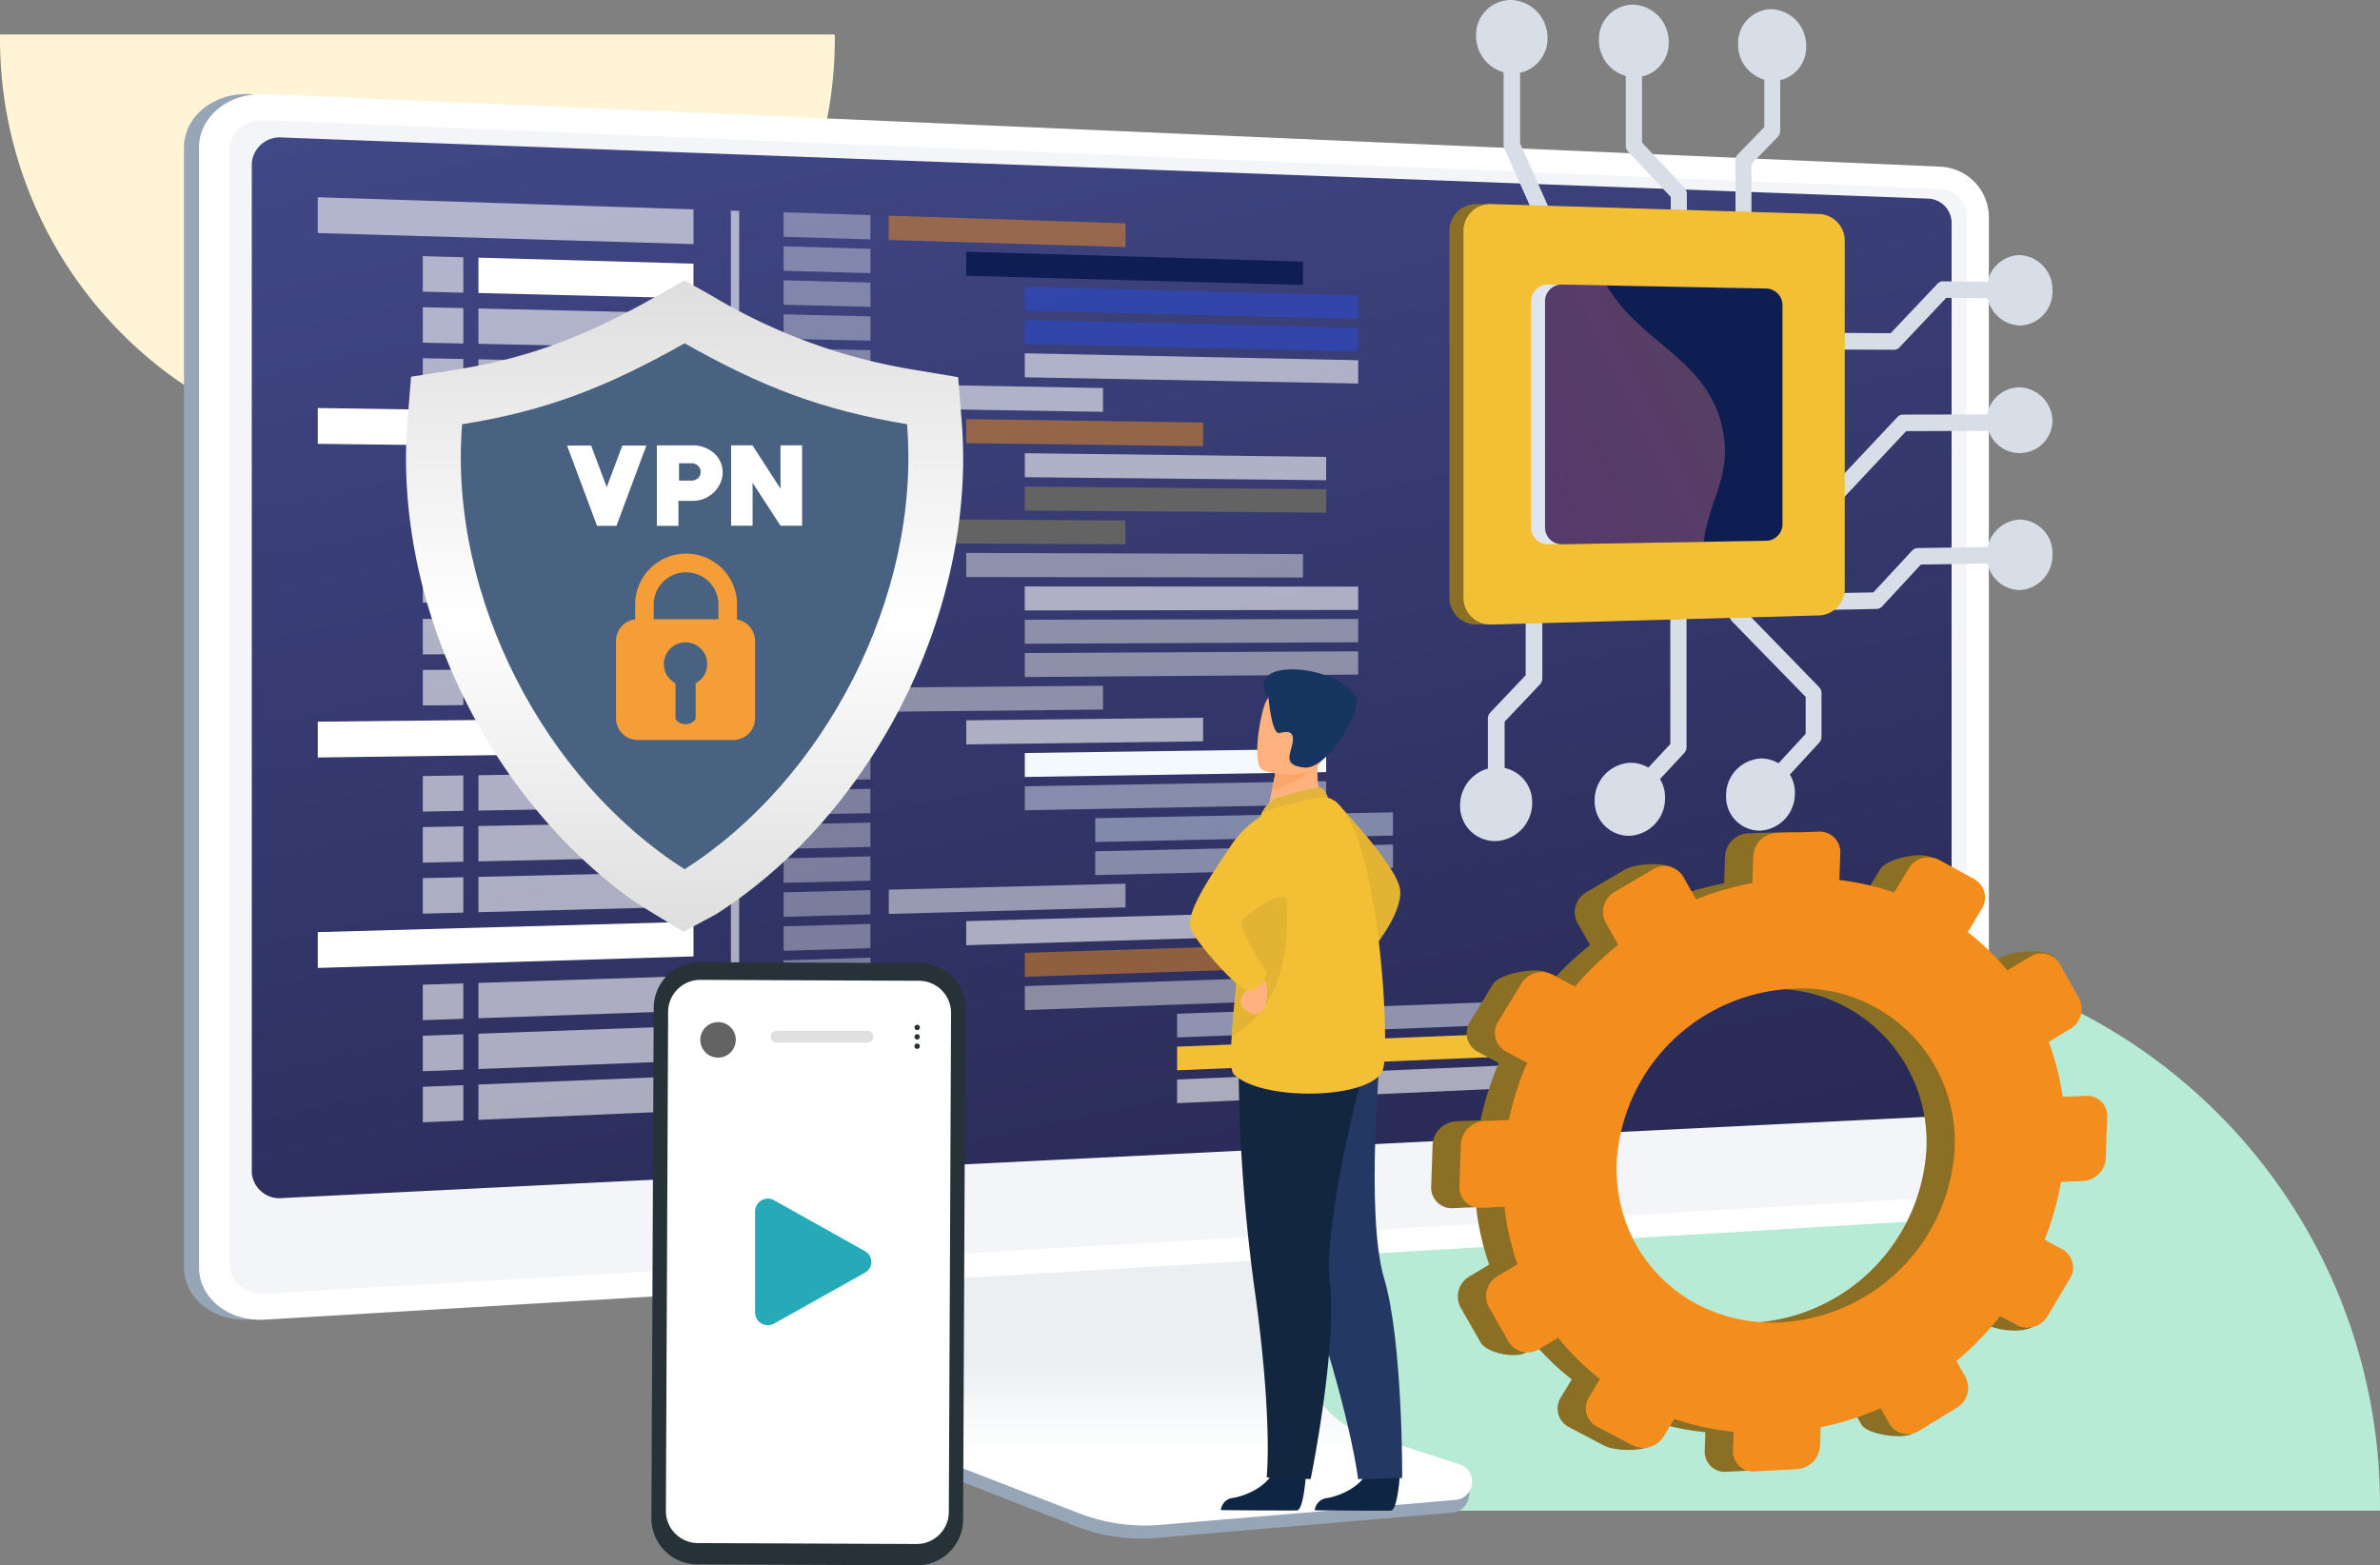 <svg xmlns="http://www.w3.org/2000/svg" xmlns:xlink="http://www.w3.org/1999/xlink" width="259.559" height="170.717" viewBox="0 0 259.559 170.717">
  <rect x="0" y="0" width="259.559" height="170.717" fill="#808080" stroke="none"/>
  <defs>
    <clipPath id="clip-path">
      <rect id="Rectángulo_305296" data-name="Rectángulo 305296" width="120.709" height="60.996" fill="#b8ebd6"/>
    </clipPath>
    <clipPath id="clip-path-2">
      <rect id="Rectángulo_305297" data-name="Rectángulo 305297" width="91.043" height="46.006" fill="#fff4d6"/>
    </clipPath>
    <linearGradient id="linear-gradient" x1="0.5" y1="0.245" x2="0.5" y2="0.788" gradientUnits="objectBoundingBox">
      <stop offset="0.494" stop-color="#ebeff2"/>
      <stop offset="1" stop-color="#fff"/>
    </linearGradient>
    <linearGradient id="linear-gradient-2" x1="0.25" y1="-0.207" x2="0.716" y2="1.162" gradientUnits="objectBoundingBox">
      <stop offset="0" stop-color="#444b8c"/>
      <stop offset="0.996" stop-color="#26264f"/>
    </linearGradient>
    <linearGradient id="linear-gradient-3" x1="1.118" y1="0.063" x2="-0.729" y2="1.294" gradientUnits="objectBoundingBox">
      <stop offset="0" stop-color="#ff9085"/>
      <stop offset="1" stop-color="#fb6fbb"/>
    </linearGradient>
    <linearGradient id="linear-gradient-4" x1="0.5" x2="0.5" y2="1" gradientUnits="objectBoundingBox">
      <stop offset="0" stop-color="#dedede"/>
      <stop offset="0.517" stop-color="#fff"/>
      <stop offset="1" stop-color="#dedede"/>
    </linearGradient>
  </defs>
  <g id="Grupo_947556" data-name="Grupo 947556" transform="translate(-193.957 -4992.282)">
    <g id="Grupo_946982" data-name="Grupo 946982" transform="translate(-44.5 3240.601)">
      <g id="Grupo_922881" data-name="Grupo 922881" transform="translate(498.017 1916.442) rotate(180)" clip-path="url(#clip-path)">
        <path id="Trazado_607560" data-name="Trazado 607560" d="M60.354,61A60.354,60.354,0,0,1,0,.642C0,.428.006.214.008,0H120.7c0,.214.008.428.008.642A60.354,60.354,0,0,1,60.354,61" transform="translate(0 0)" fill="#b8ebd6"/>
      </g>
      <g id="Grupo_922885" data-name="Grupo 922885" transform="translate(238.457 1755.436)" clip-path="url(#clip-path-2)">
        <path id="Trazado_607561" data-name="Trazado 607561" d="M45.521,46.006A45.521,45.521,0,0,1,0,.484C0,.322,0,.162.006,0h91.03c0,.162.006.322.006.484A45.521,45.521,0,0,1,45.521,46.006" transform="translate(0 0)" fill="#fff4d6"/>
      </g>
    </g>
    <g id="Grupo_947277" data-name="Grupo 947277" transform="translate(-367.779 3673.561)">
      <g id="Grupo_947271" data-name="Grupo 947271" transform="translate(581.8 1328.974)">
        <g id="Grupo_947267" data-name="Grupo 947267" transform="translate(77.068 118.722)">
          <path id="Trazado_628224" data-name="Trazado 628224" d="M1456.108,2734.111a8.644,8.644,0,0,1-5.732-6.508l-4.26-21.085-36.442,1.294-4.485,21.966c-.628,3.076,1.886,6.162,4.782,7.3l15.247,5.966a19.815,19.815,0,0,0,8.914,1.292l32.222-2.756a2,2,0,0,0,1.807-1.771c.109-.95.77-2.017-.129-2.314Z" transform="translate(-1405.092 -2705.583)" fill="#97a6b7"/>
          <path id="Trazado_628225" data-name="Trazado 628225" d="M1468.366,2723.77a8.569,8.569,0,0,1-5.726-6.426l-4.256-20.82-35.554,1.279-4.48,21.689a6.346,6.346,0,0,0,3.925,7.2l15.231,5.89a20.016,20.016,0,0,0,8.9,1.276l32.189-2.722a1.986,1.986,0,0,0,.452-3.866Z" transform="translate(-1416.99 -2696.524)" fill="url(#linear-gradient)"/>
        </g>
        <g id="Grupo_947270" data-name="Grupo 947270" transform="translate(0 0)">
          <g id="Grupo_947268" data-name="Grupo 947268">
            <path id="Trazado_628226" data-name="Trazado 628226" d="M588.985,1561.92c-3.952.236-7.185-2.328-7.185-5.716V1434.089c0-3.388,3.233-6,7.185-5.833l183.552,12.707c2.9.126,4.458-2.216,4.458.665v103.857a5.636,5.636,0,0,1-5.251,5.539Z" transform="translate(-581.8 -1428.248)" fill="#97a6b7"/>
            <path id="Trazado_628227" data-name="Trazado 628227" d="M606.531,1561.92c-3.952.236-7.185-2.328-7.185-5.716V1434.089c0-3.388,3.233-6,7.185-5.833l182.76,7.919a5.525,5.525,0,0,1,5.251,5.454v103.857a5.636,5.636,0,0,1-5.251,5.539Z" transform="translate(-597.704 -1428.248)" fill="#fff"/>
            <path id="Trazado_628228" data-name="Trazado 628228" d="M821.772,1466.2l-182.76-7.518c-2.113-.087-3.83,1.309-3.83,3.118v121.8c0,1.809,1.718,3.177,3.83,3.056l182.76-10.495a3.008,3.008,0,0,0,2.813-2.961V1469.117A2.949,2.949,0,0,0,821.772,1466.2Z" transform="translate(-630.185 -1455.831)" fill="#d8dee8" opacity="0.3" style="mix-blend-mode: multiply;isolation: isolate"/>
          </g>
          <g id="Grupo_947269" data-name="Grupo 947269" transform="translate(7.394 4.745)">
            <path id="Trazado_628229" data-name="Trazado 628229" d="M843.628,1585.738,664.207,1594.6a3.026,3.026,0,0,1-3.414-2.781V1481.765a3.07,3.07,0,0,1,3.414-2.823l179.421,6.66a2.661,2.661,0,0,1,2.547,2.636v94.833A2.7,2.7,0,0,1,843.628,1585.738Z" transform="translate(-660.793 -1478.939)" fill="url(#linear-gradient-2)"/>
            <path id="Trazado_628230" data-name="Trazado 628230" d="M778.655,1553.627l-40.976-1.205v-3.907l40.976,1.325Z" transform="translate(-730.482 -1542.002)" fill="#fff" opacity="0.6" style="mix-blend-mode: soft-light;isolation: isolate"/>
            <path id="Trazado_628231" data-name="Trazado 628231" d="M1289.9,1569.025l-9.466-.286v-2.669l9.466.306Z" transform="translate(-1222.43 -1557.913)" fill="#fff" opacity="0.36" style="mix-blend-mode: soft-light;isolation: isolate"/>
            <path id="Trazado_628232" data-name="Trazado 628232" d="M1289.9,1608.614l-9.466-.259v-2.669l9.466.279Z" transform="translate(-1222.43 -1593.821)" fill="#fff" opacity="0.36" style="mix-blend-mode: soft-light;isolation: isolate"/>
            <path id="Trazado_628233" data-name="Trazado 628233" d="M1529.9,1615.584l-36.723-1.005v-2.628l36.723,1.082Z" transform="translate(-1415.258 -1599.5)" fill="#0f1e52"/>
            <path id="Trazado_628234" data-name="Trazado 628234" d="M1597.765,1656.27l-36.358-.89v-2.614l36.358.966Z" transform="translate(-1477.102 -1636.494)" fill="#294ddc" opacity="0.5"/>
            <path id="Trazado_628235" data-name="Trazado 628235" d="M1597.765,1694.969l-36.358-.785v-2.614l36.358.86Z" transform="translate(-1477.102 -1671.665)" fill="#294ddc" opacity="0.5"/>
            <path id="Trazado_628236" data-name="Trazado 628236" d="M1597.765,1733.668l-36.358-.68v-2.615l36.358.756Z" transform="translate(-1477.102 -1706.837)" fill="#fff" opacity="0.6" style="mix-blend-mode: soft-light;isolation: isolate"/>
            <path id="Trazado_628237" data-name="Trazado 628237" d="M1289.9,1648.2l-9.466-.232V1645.3l9.466.252Z" transform="translate(-1222.43 -1629.729)" fill="#fff" opacity="0.36" style="mix-blend-mode: soft-light;isolation: isolate"/>
            <path id="Trazado_628238" data-name="Trazado 628238" d="M1289.9,1687.792l-9.466-.2v-2.669l9.466.224Z" transform="translate(-1222.43 -1665.637)" fill="#fff" opacity="0.36" style="mix-blend-mode: soft-light;isolation: isolate"/>
            <path id="Trazado_628239" data-name="Trazado 628239" d="M1289.9,1727.382l-9.466-.177v-2.669l9.466.2Z" transform="translate(-1222.43 -1701.546)" fill="#fff" opacity="0.36" style="mix-blend-mode: soft-light;isolation: isolate"/>
            <path id="Trazado_628240" data-name="Trazado 628240" d="M1289.9,1766.971l-9.466-.15v-2.669l9.466.169Z" transform="translate(-1222.43 -1737.454)" fill="#fff" opacity="0.36" style="mix-blend-mode: soft-light;isolation: isolate"/>
            <path id="Trazado_628241" data-name="Trazado 628241" d="M1426.92,1769.369l-23.3-.368v-2.645l23.3.417Z" transform="translate(-1334.085 -1739.451)" fill="#fff" opacity="0.6" style="mix-blend-mode: soft-light;isolation: isolate"/>
            <path id="Trazado_628242" data-name="Trazado 628242" d="M1289.9,1806.56l-9.466-.122v-2.669l9.466.142Z" transform="translate(-1222.43 -1773.362)" fill="#fff" opacity="0.36" style="mix-blend-mode: soft-light;isolation: isolate"/>
            <path id="Trazado_628243" data-name="Trazado 628243" d="M1289.9,1846.149l-9.466-.095v-2.669l9.466.115Z" transform="translate(-1222.43 -1809.27)" fill="#fff" opacity="0.36" style="mix-blend-mode: soft-light;isolation: isolate"/>
            <path id="Trazado_628244" data-name="Trazado 628244" d="M1289.9,1885.739l-9.466-.068V1883l9.466.087Z" transform="translate(-1222.43 -1845.178)" fill="#fff" opacity="0.36" style="mix-blend-mode: soft-light;isolation: isolate"/>
            <path id="Trazado_628245" data-name="Trazado 628245" d="M1519.009,1809.92l-25.832-.334v-2.628l25.832.387Z" transform="translate(-1415.258 -1776.254)" fill="#f38e1e" opacity="0.5"/>
            <path id="Trazado_628246" data-name="Trazado 628246" d="M1594.273,1849.73l-32.866-.33v-2.614l32.866.4Z" transform="translate(-1477.102 -1812.353)" fill="#fff" opacity="0.6" style="mix-blend-mode: soft-light;isolation: isolate"/>
            <path id="Trazado_628247" data-name="Trazado 628247" d="M1594.273,1888.44l-32.866-.234v-2.615l32.866.3Z" transform="translate(-1477.102 -1847.525)" fill="#636363"/>
            <path id="Trazado_628248" data-name="Trazado 628248" d="M1289.9,1925.328l-9.466-.04v-2.669l9.466.06Z" transform="translate(-1222.43 -1881.087)" fill="#fff" opacity="0.36" style="mix-blend-mode: soft-light;isolation: isolate"/>
            <path id="Trazado_628249" data-name="Trazado 628249" d="M1289.9,1964.917l-9.466-.013v-2.669l9.466.032Z" transform="translate(-1222.43 -1916.995)" fill="#fff" opacity="0.36" style="mix-blend-mode: soft-light;isolation: isolate"/>
            <path id="Trazado_628250" data-name="Trazado 628250" d="M1289.9,2004.507l-9.466.015v-2.669l9.466.005Z" transform="translate(-1222.43 -1952.903)" fill="#fff" opacity="0.36" style="mix-blend-mode: soft-light;isolation: isolate"/>
            <path id="Trazado_628251" data-name="Trazado 628251" d="M1289.9,2043.881l-9.466.042v-2.669l9.466-.022Z" transform="translate(-1222.43 -1988.596)" fill="#fff" opacity="0.36" style="mix-blend-mode: soft-light;isolation: isolate"/>
            <path id="Trazado_628252" data-name="Trazado 628252" d="M1289.9,2083.2l-9.466.069V2080.6l9.466-.05Z" transform="translate(-1222.43 -2024.239)" fill="#fff" opacity="0.36" style="mix-blend-mode: soft-light;isolation: isolate"/>
            <path id="Trazado_628253" data-name="Trazado 628253" d="M1289.9,2122.529l-9.466.1v-2.669l9.466-.077Z" transform="translate(-1222.43 -2059.882)" fill="#fff" opacity="0.36" style="mix-blend-mode: soft-light;isolation: isolate"/>
            <path id="Trazado_628254" data-name="Trazado 628254" d="M1289.9,2161.854l-9.466.124v-2.669l9.466-.1Z" transform="translate(-1222.43 -2095.525)" fill="#fff" opacity="0.36" style="mix-blend-mode: soft-light;isolation: isolate"/>
            <path id="Trazado_628255" data-name="Trazado 628255" d="M1289.9,2201.177l-9.466.151v-2.669l9.466-.132Z" transform="translate(-1222.43 -2131.168)" fill="#fff" opacity="0.36" style="mix-blend-mode: soft-light;isolation: isolate"/>
            <path id="Trazado_628256" data-name="Trazado 628256" d="M1289.9,2240.5l-9.466.179v-2.669l9.466-.159Z" transform="translate(-1222.43 -2166.811)" fill="#fff" opacity="0.36" style="mix-blend-mode: soft-light;isolation: isolate"/>
            <path id="Trazado_628257" data-name="Trazado 628257" d="M1289.9,2279.827l-9.466.206v-2.669l9.466-.186Z" transform="translate(-1222.43 -2202.455)" fill="#fff" opacity="0.36" style="mix-blend-mode: soft-light;isolation: isolate"/>
            <path id="Trazado_628258" data-name="Trazado 628258" d="M1289.9,2319.151l-9.466.233v-2.669l9.466-.214Z" transform="translate(-1222.43 -2238.098)" fill="#fff" opacity="0.36" style="mix-blend-mode: soft-light;isolation: isolate"/>
            <path id="Trazado_628259" data-name="Trazado 628259" d="M1289.9,2358.475l-9.466.261v-2.669l9.466-.241Z" transform="translate(-1222.43 -2273.741)" fill="#fff" opacity="0.36" style="mix-blend-mode: soft-light;isolation: isolate"/>
            <path id="Trazado_628260" data-name="Trazado 628260" d="M1289.9,2397.8l-9.466.288v-2.669l9.466-.269Z" transform="translate(-1222.43 -2309.384)" fill="#fff" opacity="0.36" style="mix-blend-mode: soft-light;isolation: isolate"/>
            <path id="Trazado_628261" data-name="Trazado 628261" d="M1289.9,2437.124l-9.466.316v-2.669l9.466-.3Z" transform="translate(-1222.43 -2345.028)" fill="#fff" opacity="0.36" style="mix-blend-mode: soft-light;isolation: isolate"/>
            <path id="Trazado_628262" data-name="Trazado 628262" d="M1289.9,2476.448l-9.466.343v-2.669l9.466-.323Z" transform="translate(-1222.43 -2380.671)" fill="#fff" opacity="0.36" style="mix-blend-mode: soft-light;isolation: isolate"/>
            <path id="Trazado_628263" data-name="Trazado 628263" d="M1289.9,2515.772l-9.466.371v-2.669l9.466-.351Z" transform="translate(-1222.43 -2416.314)" fill="#fff" opacity="0.36" style="mix-blend-mode: soft-light;isolation: isolate"/>
            <path id="Trazado_628264" data-name="Trazado 628264" d="M1289.9,2555.1l-9.466.4v-2.669l9.466-.378Z" transform="translate(-1222.43 -2451.957)" fill="#fff" opacity="0.36" style="mix-blend-mode: soft-light;isolation: isolate"/>
            <path id="Trazado_628265" data-name="Trazado 628265" d="M1289.9,2594.421l-9.466.425v-2.669l9.466-.405Z" transform="translate(-1222.43 -2487.601)" fill="#fff" opacity="0.36" style="mix-blend-mode: soft-light;isolation: isolate"/>
            <path id="Trazado_628266" data-name="Trazado 628266" d="M1428.749,1573.457l-25.815-.781v-2.645l25.815.835Z" transform="translate(-1333.462 -1561.504)" fill="#f38e1e" opacity="0.5"/>
            <path id="Trazado_628267" data-name="Trazado 628267" d="M1529.9,2383.4l-36.723,1.118v-2.628l36.723-1.042Z" transform="translate(-1415.258 -2296.426)" fill="#fff" opacity="0.6" style="mix-blend-mode: soft-light;isolation: isolate"/>
            <path id="Trazado_628268" data-name="Trazado 628268" d="M1597.765,2419.249l-36.358,1.212v-2.615l36.358-1.137Z" transform="translate(-1477.102 -2328.926)" fill="#f38e1e" opacity="0.5"/>
            <path id="Trazado_628269" data-name="Trazado 628269" d="M1597.765,2456.93l-36.358,1.317v-2.615l36.358-1.241Z" transform="translate(-1477.102 -2363.08)" fill="#e8e8e8" opacity="0.5"/>
            <path id="Trazado_628270" data-name="Trazado 628270" d="M1774.252,2488.378l-35.417,1.386v-2.58l35.417-1.312Z" transform="translate(-1637.921 -2391.614)" fill="#f3f9ff" opacity="0.5"/>
            <path id="Trazado_628271" data-name="Trazado 628271" d="M1774.252,2525.576l-35.417,1.488v-2.58l35.417-1.414Z" transform="translate(-1637.921 -2425.329)" fill="#f3c035"/>
            <path id="Trazado_628272" data-name="Trazado 628272" d="M1774.252,2562.773l-35.417,1.59v-2.58l35.417-1.517Z" transform="translate(-1637.921 -2459.045)" fill="#fff" opacity="0.6" style="mix-blend-mode: soft-light;isolation: isolate"/>
            <path id="Trazado_628273" data-name="Trazado 628273" d="M1428.749,2350.845l-25.815.712v-2.645l25.815-.658Z" transform="translate(-1333.462 -2266.878)" fill="#fff" opacity="0.5"/>
            <path id="Trazado_628274" data-name="Trazado 628274" d="M1529.9,1965.643l-36.723-.05v-2.628l36.723.126Z" transform="translate(-1415.258 -1917.656)" fill="#e8e8e8" opacity="0.5"/>
            <path id="Trazado_628275" data-name="Trazado 628275" d="M1597.765,2004.562l-36.358.056V2002l36.358.02Z" transform="translate(-1477.102 -1953.04)" fill="#fff" opacity="0.6" style="mix-blend-mode: soft-light;isolation: isolate"/>
            <path id="Trazado_628276" data-name="Trazado 628276" d="M1597.765,2042.434l-36.358.161v-2.614l36.358-.085Z" transform="translate(-1477.102 -1987.385)" fill="#e8e8e8" opacity="0.5"/>
            <path id="Trazado_628277" data-name="Trazado 628277" d="M1597.765,2080.115l-36.358.266v-2.615l36.358-.191Z" transform="translate(-1477.102 -2021.539)" fill="#e8e8e8" opacity="0.5"/>
            <path id="Trazado_628278" data-name="Trazado 628278" d="M1426.92,2120.272l-23.3.238v-2.645l23.3-.189Z" transform="translate(-1334.085 -2057.884)" fill="#e8e8e8" opacity="0.5"/>
            <path id="Trazado_628279" data-name="Trazado 628279" d="M1519.009,2157.505l-25.832.339v-2.628l25.832-.285Z" transform="translate(-1415.258 -2091.652)" fill="#fff" opacity="0.6" style="mix-blend-mode: soft-light;isolation: isolate"/>
            <path id="Trazado_628280" data-name="Trazado 628280" d="M1594.273,2193.686l-32.866.526V2191.6l32.866-.458Z" transform="translate(-1477.102 -2124.471)" fill="#f3f9ff"/>
            <path id="Trazado_628281" data-name="Trazado 628281" d="M1594.273,2231.475l-32.866.621v-2.615l32.866-.552Z" transform="translate(-1477.102 -2158.723)" fill="#dee4f0" opacity="0.5"/>
            <path id="Trazado_628282" data-name="Trazado 628282" d="M1675.936,2267.716l-32.47.707v-2.6l32.47-.64Z" transform="translate(-1551.479 -2191.586)" fill="#d2e1f1" opacity="0.5"/>
            <path id="Trazado_628283" data-name="Trazado 628283" d="M1675.936,2305.281l-32.47.8v-2.6l32.47-.734Z" transform="translate(-1551.479 -2225.634)" fill="#dee4f0" opacity="0.5"/>
            <path id="Trazado_628284" data-name="Trazado 628284" d="M1428.749,1926.148l-25.815-.109v-2.645l25.815.163Z" transform="translate(-1333.462 -1881.788)" fill="#636363"/>
            <path id="Trazado_628285" data-name="Trazado 628285" d="M948.316,1623.361l-23.454-.583v-3.855l23.454.651Z" transform="translate(-900.143 -1605.819)" fill="#fff" style="mix-blend-mode: soft-light;isolation: isolate"/>
            <path id="Trazado_628286" data-name="Trazado 628286" d="M860.058,1621l4.417.11v-3.86l-4.417-.123Z" transform="translate(-841.405 -1604.188)" fill="#fff" opacity="0.6" style="mix-blend-mode: soft-light;isolation: isolate"/>
            <path id="Trazado_628287" data-name="Trazado 628287" d="M948.316,1682.468l-23.454-.484v-3.855l23.454.552Z" transform="translate(-900.143 -1659.483)" fill="#fff" opacity="0.6" style="mix-blend-mode: soft-light;isolation: isolate"/>
            <path id="Trazado_628288" data-name="Trazado 628288" d="M860.058,1680.475l4.417.091v-3.86l-4.417-.1Z" transform="translate(-841.405 -1658.099)" fill="#fff" opacity="0.6" style="mix-blend-mode: soft-light;isolation: isolate"/>
            <path id="Trazado_628289" data-name="Trazado 628289" d="M948.316,1741.575l-23.454-.385v-3.855l23.454.453Z" transform="translate(-900.143 -1713.146)" fill="#fff" opacity="0.6" style="mix-blend-mode: soft-light;isolation: isolate"/>
            <path id="Trazado_628290" data-name="Trazado 628290" d="M860.058,1739.954l4.417.072v-3.86l-4.417-.085Z" transform="translate(-841.405 -1712.01)" fill="#fff" opacity="0.6" style="mix-blend-mode: soft-light;isolation: isolate"/>
            <path id="Trazado_628291" data-name="Trazado 628291" d="M778.655,2158.734l-40.976.552v-3.907l40.976-.433Z" transform="translate(-730.482 -2091.667)" fill="#fff" style="mix-blend-mode: soft-light;isolation: isolate"/>
            <path id="Trazado_628292" data-name="Trazado 628292" d="M948.316,2221.941l-23.454.424v-3.855l23.454-.355Z" transform="translate(-900.143 -2148.957)" fill="#fff" opacity="0.6" style="mix-blend-mode: soft-light;isolation: isolate"/>
            <path id="Trazado_628293" data-name="Trazado 628293" d="M860.058,2226.152l4.417-.08v-3.86l-4.417.067Z" transform="translate(-841.405 -2152.635)" fill="#fff" opacity="0.6" style="mix-blend-mode: soft-light;isolation: isolate"/>
            <path id="Trazado_628294" data-name="Trazado 628294" d="M948.316,2280.092l-23.454.522v-3.855l23.454-.454Z" transform="translate(-900.143 -2201.665)" fill="#fff" opacity="0.6" style="mix-blend-mode: soft-light;isolation: isolate"/>
            <path id="Trazado_628295" data-name="Trazado 628295" d="M860.058,2285.45l4.417-.1v-3.86l-4.417.085Z" transform="translate(-841.405 -2206.365)" fill="#fff" opacity="0.6" style="mix-blend-mode: soft-light;isolation: isolate"/>
            <path id="Trazado_628296" data-name="Trazado 628296" d="M948.316,2338.242l-23.454.621v-3.855l23.454-.552Z" transform="translate(-900.143 -2254.372)" fill="#fff" opacity="0.6" style="mix-blend-mode: soft-light;isolation: isolate"/>
            <path id="Trazado_628297" data-name="Trazado 628297" d="M860.058,2344.749l4.417-.117v-3.86l-4.417.1Z" transform="translate(-841.405 -2260.096)" fill="#fff" opacity="0.6" style="mix-blend-mode: soft-light;isolation: isolate"/>
            <path id="Trazado_628298" data-name="Trazado 628298" d="M778.655,1798.52l-40.976-.5v-3.907l40.976.619Z" transform="translate(-730.482 -1764.611)" fill="#fff" style="mix-blend-mode: soft-light;isolation: isolate"/>
            <path id="Trazado_628299" data-name="Trazado 628299" d="M948.316,1865.329l-23.454-.178V1861.3l23.454.247Z" transform="translate(-900.143 -1825.503)" fill="#fff" opacity="0.6" style="mix-blend-mode: soft-light;isolation: isolate"/>
            <path id="Trazado_628300" data-name="Trazado 628300" d="M860.058,1864.486l4.417.033v-3.86l-4.417-.047Z" transform="translate(-841.405 -1824.885)" fill="#fff" opacity="0.6" style="mix-blend-mode: soft-light;isolation: isolate"/>
            <path id="Trazado_628301" data-name="Trazado 628301" d="M948.316,1924.436l-23.454-.079V1920.5l23.454.148Z" transform="translate(-900.143 -1879.167)" fill="#fff" opacity="0.6" style="mix-blend-mode: soft-light;isolation: isolate"/>
            <path id="Trazado_628302" data-name="Trazado 628302" d="M860.058,1923.965l4.417.015v-3.86l-4.417-.028Z" transform="translate(-841.405 -1878.796)" fill="#fff" opacity="0.6" style="mix-blend-mode: soft-light;isolation: isolate"/>
            <path id="Trazado_628303" data-name="Trazado 628303" d="M948.316,2042.926l-23.454.12v-3.855l23.454-.051Z" transform="translate(-900.143 -1986.699)" fill="#fff" opacity="0.6" style="mix-blend-mode: soft-light;isolation: isolate"/>
            <path id="Trazado_628304" data-name="Trazado 628304" d="M860.058,2043.6l4.417-.022v-3.86l-4.417.01Z" transform="translate(-841.405 -1987.225)" fill="#fff" opacity="0.6" style="mix-blend-mode: soft-light;isolation: isolate"/>
            <path id="Trazado_628305" data-name="Trazado 628305" d="M948.316,2101.076l-23.454.218v-3.856l23.454-.149Z" transform="translate(-900.143 -2039.406)" fill="#fff" opacity="0.6" style="mix-blend-mode: soft-light;isolation: isolate"/>
            <path id="Trazado_628306" data-name="Trazado 628306" d="M860.058,2102.9l4.417-.041V2099l-4.417.028Z" transform="translate(-841.405 -2040.956)" fill="#fff" opacity="0.6" style="mix-blend-mode: soft-light;isolation: isolate"/>
            <path id="Trazado_628307" data-name="Trazado 628307" d="M948.316,1983.543l-23.454.019v-3.855l23.454.049Z" transform="translate(-900.143 -1932.83)" fill="#fff" opacity="0.6" style="mix-blend-mode: soft-light;isolation: isolate"/>
            <path id="Trazado_628308" data-name="Trazado 628308" d="M860.058,1983.444l4.417,0v-3.86l-4.417-.009Z" transform="translate(-841.405 -1932.707)" fill="#fff" opacity="0.6" style="mix-blend-mode: soft-light;isolation: isolate"/>
            <path id="Trazado_628309" data-name="Trazado 628309" d="M778.655,2396.373l-40.976,1.257v-3.906l40.976-1.137Z" transform="translate(-730.482 -2307.061)" fill="#fff" style="mix-blend-mode: soft-light;isolation: isolate"/>
            <path id="Trazado_628310" data-name="Trazado 628310" d="M948.316,2459.58l-23.454.827v-3.855l23.454-.758Z" transform="translate(-900.143 -2364.352)" fill="#fff" opacity="0.6" style="mix-blend-mode: soft-light;isolation: isolate"/>
            <path id="Trazado_628311" data-name="Trazado 628311" d="M860.058,2468.482l4.417-.156v-3.86l-4.417.143Z" transform="translate(-841.405 -2372.212)" fill="#fff" opacity="0.6" style="mix-blend-mode: soft-light;isolation: isolate"/>
            <path id="Trazado_628312" data-name="Trazado 628312" d="M948.316,2517.731l-23.454.926V2514.8l23.454-.857Z" transform="translate(-900.143 -2417.059)" fill="#fff" opacity="0.6" style="mix-blend-mode: soft-light;isolation: isolate"/>
            <path id="Trazado_628313" data-name="Trazado 628313" d="M860.058,2527.78l4.417-.174v-3.86l-4.417.161Z" transform="translate(-841.405 -2425.943)" fill="#fff" opacity="0.6" style="mix-blend-mode: soft-light;isolation: isolate"/>
            <path id="Trazado_628314" data-name="Trazado 628314" d="M948.316,2575.882l-23.454,1.024v-3.855l23.454-.956Z" transform="translate(-900.143 -2469.766)" fill="#fff" opacity="0.6" style="mix-blend-mode: soft-light;isolation: isolate"/>
            <path id="Trazado_628315" data-name="Trazado 628315" d="M860.058,2587.079l4.417-.193v-3.86l-4.417.18Z" transform="translate(-841.405 -2479.673)" fill="#fff" opacity="0.6" style="mix-blend-mode: soft-light;isolation: isolate"/>
            <path id="Trazado_628316" data-name="Trazado 628316" d="M1219.866,1662.028l-.9.039v-97.986l.9.029Z" transform="translate(-1166.714 -1556.111)" fill="#fff" opacity="0.6" style="mix-blend-mode: soft-light;isolation: isolate"/>
          </g>
        </g>
      </g>
      <g id="Grupo_947275" data-name="Grupo 947275" transform="translate(719.809 1318.722)">
        <g id="Grupo_947272" data-name="Grupo 947272" transform="translate(1.163 0)">
          <path id="Trazado_628318" data-name="Trazado 628318" d="M2125.175,1376.694a.911.911,0,0,1-.816-.549l-5.085-11.416a.974.974,0,0,1-.084-.394v-11.807a.884.884,0,0,1,.906-.9.955.955,0,0,1,.9.961v11.584l4.987,11.216a.932.932,0,0,1-.437,1.226A.863.863,0,0,1,2125.175,1376.694Z" transform="translate(-2114.45 -1348.544)" fill="#d8dee8"/>
          <path id="Trazado_628319" data-name="Trazado 628319" d="M2267.384,1381.419a.912.912,0,0,1-.878-.929v-5.912l-4.644-4.937a.96.96,0,0,1-.26-.657V1357.54a.87.87,0,0,1,.885-.893.939.939,0,0,1,.884.949v11.045l4.632,4.935a.956.956,0,0,1,.257.653v6.283A.884.884,0,0,1,2267.384,1381.419Z" transform="translate(-2243.531 -1353.096)" fill="#d8dee8"/>
          <path id="Trazado_628320" data-name="Trazado 628320" d="M2390.3,1385.94a.905.905,0,0,1-.869-.924v-10a.918.918,0,0,1,.255-.641l2.886-2.97v-8.968a.855.855,0,0,1,.864-.883.923.923,0,0,1,.863.938v9.332a.915.915,0,0,1-.253.638l-2.879,2.969v9.609A.878.878,0,0,1,2390.3,1385.94Z" transform="translate(-2359.394 -1357.543)" fill="#d8dee8"/>
          <path id="Trazado_628321" data-name="Trazado 628321" d="M2101.819,2030.725a.886.886,0,0,1-.915-.9v-9.365a.975.975,0,0,1,.268-.67l3.855-4.057v-8.313a.941.941,0,0,1,.908-.95.9.9,0,0,1,.907.917v8.688a.969.969,0,0,1-.266.666l-3.845,4.055v8.964A.967.967,0,0,1,2101.819,2030.725Z" transform="translate(-2097.875 -1942.087)" fill="#d8dee8"/>
          <path id="Trazado_628322" data-name="Trazado 628322" d="M2257.809,2027.534a.845.845,0,0,1-.631-.248.95.95,0,0,1,0-1.31l5.03-5.394v-16.1a.924.924,0,0,1,.885-.938.884.884,0,0,1,.884.906v16.463a.973.973,0,0,1-.259.66l-5.279,5.671A.909.909,0,0,1,2257.809,2027.534Z" transform="translate(-2239.282 -1939.435)" fill="#d8dee8"/>
          <path id="Trazado_628323" data-name="Trazado 628323" d="M2385.789,2046.962a.817.817,0,0,1-.617-.245.946.946,0,0,1,0-1.294l5.535-6v-4.025l-8.05-8.26a.948.948,0,0,1,0-1.3.848.848,0,0,1,1.238-.024l8.286,8.521a.912.912,0,0,1,.252.636v4.773a.966.966,0,0,1-.252.651l-5.776,6.277A.881.881,0,0,1,2385.789,2046.962Z" transform="translate(-2353.02 -1959.39)" fill="#d8dee8"/>
          <path id="Trazado_628324" data-name="Trazado 628324" d="M2480.759,1653.945l-8.758-.036a.893.893,0,0,1-.864-.915.883.883,0,0,1,.864-.906l8.405.047,5.113-5.4a.809.809,0,0,1,.6-.257l8.371.087a.874.874,0,0,1,.831.9.854.854,0,0,1-.831.885l-8.022-.071-5.1,5.4A.822.822,0,0,1,2480.759,1653.945Z" transform="translate(-2433.45 -1615.796)" fill="#d8dee8"/>
          <path id="Trazado_628325" data-name="Trazado 628325" d="M2486.991,1812.218a.827.827,0,0,1-.609-.26.945.945,0,0,1,0-1.286l8.351-8.891a.827.827,0,0,1,.6-.266l12.741-.024a.9.9,0,0,1,0,1.787l-12.39.042-8.086,8.626A.845.845,0,0,1,2486.991,1812.218Z" transform="translate(-2447.039 -1756.299)" fill="#d8dee8"/>
          <path id="Trazado_628326" data-name="Trazado 628326" d="M2478.871,1962.373l-6.87.135a.868.868,0,0,1-.864-.894.908.908,0,0,1,.864-.927l6.516-.118,4.234-4.565a.835.835,0,0,1,.6-.273l11.136-.157a.849.849,0,0,1,.831.881.879.879,0,0,1-.831.906l-10.785.169-4.227,4.567A.845.845,0,0,1,2478.871,1962.373Z" transform="translate(-2433.45 -1895.959)" fill="#d8dee8"/>
          <path id="Trazado_628327" data-name="Trazado 628327" d="M2689.413,1619.776a3.675,3.675,0,0,1-3.564,3.808,3.758,3.758,0,0,1-3.587-3.877,3.672,3.672,0,0,1,3.587-3.808A3.761,3.761,0,0,1,2689.413,1619.776Z" transform="translate(-2624.812 -1588.08)" fill="#d8dee8"/>
          <path id="Trazado_628328" data-name="Trazado 628328" d="M2689.413,1773.817a3.585,3.585,0,1,1-3.564-3.833A3.73,3.73,0,0,1,2689.413,1773.817Z" transform="translate(-2624.812 -1727.742)" fill="#d8dee8"/>
          <path id="Trazado_628329" data-name="Trazado 628329" d="M2689.413,1927.855a3.786,3.786,0,0,1-3.564,3.9,3.649,3.649,0,0,1-3.587-3.789,3.782,3.782,0,0,1,3.587-3.9A3.652,3.652,0,0,1,2689.413,1927.855Z" transform="translate(-2624.812 -1867.4)" fill="#d8dee8"/>
          <path id="Trazado_628330" data-name="Trazado 628330" d="M2091.037,1318.724a4.111,4.111,0,0,1,3.883,4.134,3.807,3.807,0,0,1-3.883,3.887,4.108,4.108,0,0,1-3.907-4.135A3.805,3.805,0,0,1,2091.037,1318.724Z" transform="translate(-2085.39 -1318.722)" fill="#d8dee8"/>
          <path id="Trazado_628331" data-name="Trazado 628331" d="M2234.11,1324.134a4.04,4.04,0,0,1,3.792,4.084,3.741,3.741,0,0,1-3.792,3.843,4.037,4.037,0,0,1-3.816-4.084A3.74,3.74,0,0,1,2234.11,1324.134Z" transform="translate(-2215.152 -1323.625)" fill="#d8dee8"/>
          <path id="Trazado_628332" data-name="Trazado 628332" d="M2396.127,1329.418a3.972,3.972,0,0,1,3.7,4.035,3.679,3.679,0,0,1-3.7,3.8,3.969,3.969,0,0,1-3.727-4.035A3.677,3.677,0,0,1,2396.127,1329.418Z" transform="translate(-2362.084 -1328.415)" fill="#d8dee8"/>
          <path id="Trazado_628333" data-name="Trazado 628333" d="M2072.485,2212.556a3.813,3.813,0,0,1,3.919,3.887,4.161,4.161,0,0,1-3.919,4.171,3.811,3.811,0,0,1-3.944-3.886A4.16,4.16,0,0,1,2072.485,2212.556Z" transform="translate(-2068.541 -2128.883)" fill="#d8dee8"/>
          <path id="Trazado_628334" data-name="Trazado 628334" d="M2229.167,2207.418a3.747,3.747,0,0,1,3.827,3.843,4.09,4.09,0,0,1-3.827,4.121,3.746,3.746,0,0,1-3.852-3.842A4.087,4.087,0,0,1,2229.167,2207.418Z" transform="translate(-2210.64 -2124.227)" fill="#d8dee8"/>
          <path id="Trazado_628335" data-name="Trazado 628335" d="M2382.176,2202.4a3.683,3.683,0,0,1,3.738,3.8,4.02,4.02,0,0,1-3.738,4.07,3.681,3.681,0,0,1-3.762-3.8A4.017,4.017,0,0,1,2382.176,2202.4Z" transform="translate(-2349.407 -2119.679)" fill="#d8dee8"/>
        </g>
        <path id="Trazado_628336" data-name="Trazado 628336" d="M2095.024,1557.508l-35.943-1.089a2.936,2.936,0,0,0-2.962,3.029v39.8a2.945,2.945,0,0,0,2.962,3.036l35.943-1a2.922,2.922,0,0,0,2.678-3.029v-37.712A2.931,2.931,0,0,0,2095.024,1557.508Z" transform="translate(-2056.119 -1534.167)" fill="#8b6f24"/>
        <path id="Trazado_628337" data-name="Trazado 628337" d="M2111.355,1557.508l-35.943-1.089a2.936,2.936,0,0,0-2.962,3.029v39.8a2.945,2.945,0,0,0,2.962,3.036l35.943-1a2.922,2.922,0,0,0,2.678-3.029v-37.712A2.931,2.931,0,0,0,2111.355,1557.508Z" transform="translate(-2070.921 -1534.167)" fill="#f3c035"/>
        <path id="Trazado_628338" data-name="Trazado 628338" d="M2175.408,1650.689l-22.384-.433a1.827,1.827,0,0,0-1.81,1.888v24.538a1.832,1.832,0,0,0,1.81,1.892l22.384-.377a1.821,1.821,0,0,0,1.7-1.888v-23.728A1.826,1.826,0,0,0,2175.408,1650.689Z" transform="translate(-2142.312 -1619.22)" fill="#dee4f0"/>
        <path id="Trazado_628340" data-name="Trazado 628340" d="M2191.738,1650.689l-22.384-.433a1.826,1.826,0,0,0-1.81,1.888v24.538a1.832,1.832,0,0,0,1.81,1.892l22.384-.377a1.821,1.821,0,0,0,1.7-1.888v-23.728A1.826,1.826,0,0,0,2191.738,1650.689Z" transform="translate(-2157.115 -1619.22)" fill="#0f1e52"/>
        <g id="Grupo_947274" data-name="Grupo 947274" transform="translate(10.43 31.034)" opacity="0.3" style="mix-blend-mode: multiply;isolation: isolate">
          <path id="Trazado_628341" data-name="Trazado 628341" d="M2186.941,1666.2c-1.52-7.87-9.073-9.513-12.668-15.847l-4.918-.1a1.826,1.826,0,0,0-1.81,1.888v24.538a1.832,1.832,0,0,0,1.81,1.892l15.493-.261C2185.479,1673.567,2187.9,1671.168,2186.941,1666.2Z" transform="translate(-2167.545 -1650.255)" fill="url(#linear-gradient-3)"/>
        </g>
      </g>
      <g id="Grupo_947276" data-name="Grupo 947276" transform="translate(717.814 1409.427)">
        <path id="Trazado_628342" data-name="Trazado 628342" d="M2034.956,2322.229l-.156,4.592a2.247,2.247,0,0,0,2.413,2.328l2.5-.111a28.166,28.166,0,0,0,1.415,6.264l-2.115,1.269a2.532,2.532,0,0,0-1.025,3.371l2.209,3.857c.647,1.131,3.775,1.8,4.986,1.073l.382-1.555a27.267,27.267,0,0,0,4.569,4.5l-1.157,1.914a2.284,2.284,0,0,0,.793,3.27l3.953,2.074c1.158.607,4.916.7,5.637-.492l-1.128-2.41a29.159,29.159,0,0,0,6.475,1.406l-.069,2.034a2.193,2.193,0,0,0,2.369,2.286l4.605-.247a2.7,2.7,0,0,0,2.523-2.541l.069-2.029a32.714,32.714,0,0,0,6.531-2.073l.973,1.718c.631,1.115,4.507,1.688,5.689.964l1.618-2.723a2.521,2.521,0,0,0,1-3.323l-1.006-1.783a34.339,34.339,0,0,0,4.768-4.9l1.868,1c1.129.6,4.473.913,5.176-.264l.534-4.782a2.275,2.275,0,0,0-.767-3.225l-1.964-1.058a31.471,31.471,0,0,0,1.786-6.3l2.412-.107a2.632,2.632,0,0,0,2.478-2.5l.153-4.5a2.184,2.184,0,0,0-2.315-2.288l-2.553.106a28.037,28.037,0,0,0-1.515-5.991l2.337-1.409a2.5,2.5,0,0,0,.99-3.3l.445-4.468c-.625-1.12-4.654-.8-5.827-.1l-2.459,1.475a27.261,27.261,0,0,0-4.315-4.176l1.515-2.513a2.3,2.3,0,0,0-.772-3.246l-1.685-2.438c-1.136-.625-4.815.132-5.524,1.3l-1.556,2.574a29.07,29.07,0,0,0-5.977-1.363l.1-2.948a2.238,2.238,0,0,0-2.357-2.33l-4.6.151a2.639,2.639,0,0,0-2.532,2.5l-.1,2.956a32.553,32.553,0,0,0-6.141,1.79l.915-3.119c-.641-1.135-4.454-.853-5.656-.144l-4.106,2.422a2.51,2.51,0,0,0-1.019,3.348l1.38,2.438a34.379,34.379,0,0,0-4.727,4.565l.1-1.562c-1.166-.627-5.24.077-5.967,1.267l-2.479,4.06a2.306,2.306,0,0,0,.8,3.292l2.329,1.246a31.671,31.671,0,0,0-1.993,6.241l-2.651.111A2.707,2.707,0,0,0,2034.956,2322.229Zm16.993,2.021a20.114,20.114,0,0,1,19.153-18.994,16.693,16.693,0,0,1,17.71,17.4,20.127,20.127,0,0,1-18.949,18.985C2059.65,2342.135,2051.6,2334.352,2051.948,2324.249Z" transform="translate(-2034.798 -2288.085)" fill="#8b6f24"/>
        <path id="Trazado_628343" data-name="Trazado 628343" d="M2067.9,2321.811l-.157,4.592a2.247,2.247,0,0,0,2.413,2.328l2.5-.112a28.19,28.19,0,0,0,1.415,6.264l-2.115,1.269a2.531,2.531,0,0,0-1.025,3.371l2.209,3.858a2.4,2.4,0,0,0,3.367.724l2-1.206a27.267,27.267,0,0,0,4.569,4.5l-1.157,1.914a2.285,2.285,0,0,0,.793,3.271l3.953,2.074a2.632,2.632,0,0,0,3.4-1.064l1.109-1.839a29.184,29.184,0,0,0,6.475,1.406l-.069,2.034a2.193,2.193,0,0,0,2.369,2.286l4.605-.247a2.7,2.7,0,0,0,2.523-2.541l.069-2.028a32.684,32.684,0,0,0,6.531-2.074l.973,1.719a2.322,2.322,0,0,0,3.283.707l4.023-2.466a2.52,2.52,0,0,0,1-3.323l-1.006-1.783a34.347,34.347,0,0,0,4.768-4.9l1.868,1a2.544,2.544,0,0,0,3.316-1.038l2.393-4.009a2.275,2.275,0,0,0-.767-3.225l-1.964-1.058a31.485,31.485,0,0,0,1.786-6.3l2.412-.107a2.633,2.633,0,0,0,2.478-2.5l.153-4.5a2.184,2.184,0,0,0-2.315-2.288l-2.553.107a28.028,28.028,0,0,0-1.515-5.991l2.337-1.409a2.5,2.5,0,0,0,.99-3.3l-2.127-3.813a2.314,2.314,0,0,0-3.255-.754l-2.459,1.475a27.264,27.264,0,0,0-4.315-4.177l1.515-2.512a2.3,2.3,0,0,0-.773-3.246l-3.867-2.125a2.541,2.541,0,0,0-3.341.992l-1.557,2.574a29.114,29.114,0,0,0-5.977-1.363l.1-2.947a2.238,2.238,0,0,0-2.358-2.33l-4.6.151a2.64,2.64,0,0,0-2.532,2.5l-.1,2.956a32.624,32.624,0,0,0-6.141,1.79l-1.4-2.49a2.392,2.392,0,0,0-3.337-.773l-4.105,2.422a2.51,2.51,0,0,0-1.019,3.348l1.38,2.438a34.4,34.4,0,0,0-4.728,4.566l-2.437-1.313a2.63,2.63,0,0,0-3.426,1.018l-2.479,4.06a2.305,2.305,0,0,0,.8,3.292l2.329,1.247a31.669,31.669,0,0,0-1.993,6.241l-2.651.111A2.706,2.706,0,0,0,2067.9,2321.811Zm16.993,2.021a20.113,20.113,0,0,1,19.153-18.994,16.693,16.693,0,0,1,17.71,17.4,20.126,20.126,0,0,1-18.949,18.984C2092.6,2341.718,2084.552,2333.935,2084.9,2323.832Z" transform="translate(-2064.66 -2287.707)" fill="#f38e1e"/>
      </g>
    </g>
    <g id="Grupo_947278" data-name="Grupo 947278" transform="translate(-188.765 2651.426)">
      <path id="Trazado_196655" data-name="Trazado 196655" d="M2459.114,909.5c-.728-.466-4.751-2.867-5.457-3.371-16.066-11.473-26.217-32.679-24.635-52.324l.39-4.842,4.8-.755c8.419-1.325,14.606-3.866,22-8.037l3.029-1.708,3.029,1.708a62.561,62.561,0,0,0,22.058,8.046l4.747.791.386,4.8c1.651,20.508-9.484,42.717-26.787,53.779Z" transform="translate(-2001.86 1532.979)" fill-rule="evenodd" fill="url(#linear-gradient-4)"/>
      <path id="Trazado_196656" data-name="Trazado 196656" d="M2538.658,936.451c-8.316,4.69-15,7.369-24.259,8.825-1.522,18.907,9.121,38.919,24.259,48.532,15.137-9.613,25.781-29.626,24.259-48.532-9.429-1.572-15.943-4.135-24.259-8.825" transform="translate(-2081.275 1441.848)" fill="#496281" fill-rule="evenodd"/>
      <path id="Trazado_196659" data-name="Trazado 196659" d="M2763.583,1273.8a2.363,2.363,0,0,0-1.1,4.455v3.906a1.352,1.352,0,0,0,2.2,0v-3.906a2.364,2.364,0,0,0-1.1-4.455m5.611-2.489v-1.916l0-.048a5.56,5.56,0,0,0-11.1,0v.009c0,.083-.006.167-.006.25,0,.066,0,.132,0,.2v1.49a2.359,2.359,0,0,0-2.088,2.336v8.463a2.358,2.358,0,0,0,2.351,2.351h10.461a2.357,2.357,0,0,0,2.351-2.351v-8.463A2.36,2.36,0,0,0,2769.195,1271.31Zm-9.079-.031v-1.516c0-.052,0-.1,0-.157s0-.105,0-.157v-.006h0a3.535,3.535,0,0,1,7.052,0v1.837Z" transform="translate(-2306.097 1137.115)" fill="#f59d36" fill-rule="evenodd"/>
      <path id="Trazado_196660" data-name="Trazado 196660" d="M2703.066,1104.132l-3.043-4.684v4.684h-2.342v-8.769h2.331l3.055,4.729v-4.729h2.354v8.769Zm-9.7-6.811H2692v1.89h1.369a1.01,1.01,0,0,0,.385-.074.99.99,0,0,0,.317-.2,1.011,1.011,0,0,0,.215-.3.909.909,0,0,0,0-.743,1.014,1.014,0,0,0-.215-.3.99.99,0,0,0-.317-.2A1.01,1.01,0,0,0,2693.37,1097.32Zm.17,4.1h-1.6v2.727h-2.354v-8.78h3.949a3.486,3.486,0,0,1,1.216.215,3.323,3.323,0,0,1,1.029.6,2.875,2.875,0,0,1,.713.928,2.665,2.665,0,0,1,.266,1.188,2.837,2.837,0,0,1-.266,1.222,3.266,3.266,0,0,1-.713.99,3.357,3.357,0,0,1-1.029.667A3.128,3.128,0,0,1,2693.54,1101.416Zm-8.361,2.727h-2.116l-3.269-8.757h2.625l1.7,4.537,1.7-4.537h2.625Z" transform="translate(-2235.224 1294.062)" fill="#fff"/>
    </g>
    <g id="Grupo_947279" data-name="Grupo 947279" transform="translate(323.737 5065.285)">
      <path id="Trazado_627209" data-name="Trazado 627209" d="M1926.182,1087.079s6.855,7.107,7.179,9.783-3.284,6.851-3.284,6.851Z" transform="translate(-1910.448 -1072.829)" fill="#e3b434"/>
      <path id="Trazado_627210" data-name="Trazado 627210" d="M1824.518,1738.054s-.242,3.77-.971,3.823c-.1.007-3.7,0-3.7,0l-4.6-.037a1.492,1.492,0,0,1,1.377-1.339c1.345-.231,3.6-1.171,4.415-2.946C1821.9,1735.686,1824.518,1738.054,1824.518,1738.054Z" transform="translate(-1811.882 -1650.145)" fill="#0e2644"/>
      <path id="Trazado_627211" data-name="Trazado 627211" d="M1916.4,1738.253s-.242,3.77-.971,3.823c-.1.007-3.7,0-3.7,0l-4.6-.037a1.492,1.492,0,0,1,1.377-1.339c1.345-.231,3.6-1.171,4.416-2.946C1913.783,1735.885,1916.4,1738.253,1916.4,1738.253Z" transform="translate(-1893.52 -1650.322)" fill="#0e2644"/>
      <path id="Trazado_627212" data-name="Trazado 627212" d="M1853.5,1338.481s1.186,7.7,5.644,21.362,5.056,19.582,5.056,19.582l4.814-.125s.074-14.925-1.979-21.8-.393-24.759-.393-24.759Z" transform="translate(-1845.872 -1291.106)" fill="#233862"/>
      <path id="Trazado_627213" data-name="Trazado 627213" d="M1832.553,1336.224a186.72,186.72,0,0,0,1.779,25.831c1.975,14.239,1.282,20.279,1.282,20.279l4.8.17s2.9-14.233,2.094-21.36,3.985-24.439,3.985-24.439Z" transform="translate(-1827.254 -1294.197)" fill="#12263f"/>
      <path id="Trazado_627214" data-name="Trazado 627214" d="M1866.644,1047.383l-2.563,1.673-3.7-.7c.052-.3.3-1.536.524-2.656.013-.066.027-.132.04-.2.193-.953.359-1.773.359-1.773l3.458-1.517,1.289-.566c0,.02-.1,1.058-.116,1.21A8.806,8.806,0,0,0,1866.644,1047.383Z" transform="translate(-1851.985 -1032.465)" fill="#ffb27d"/>
      <path id="Trazado_627215" data-name="Trazado 627215" d="M1857.094,1076.054c.072-.03,4.457-1.314,4.933-1.156s.756,1.08.756,1.08l-7.172,1.605A3.56,3.56,0,0,1,1857.094,1076.054Z" transform="translate(-1847.745 -1061.995)" fill="#e3b43c"/>
      <path id="Trazado_627216" data-name="Trazado 627216" d="M1841.8,1113.893c-.75,3.387-13.115,3.762-16.3.679-.362-.351-.376-1.983-.235-4.182.277-4.3,1.15-10.76,1.19-14.063a26.14,26.14,0,0,1,.538-4.707,38.218,38.218,0,0,1,1.58-5.631s6.043-1.939,7.172-1.6C1841.193,1086,1842.552,1110.506,1841.8,1113.893Z" transform="translate(-1820.714 -1070.401)" fill="#f3c035"/>
      <path id="Trazado_627217" data-name="Trazado 627217" d="M1825.935,1163.321c.277-4.3,1.15-10.76,1.19-14.063a26.148,26.148,0,0,1,.538-4.706l3.634-.633S1834.817,1158.434,1825.935,1163.321Z" transform="translate(-1821.378 -1123.332)" fill="#e3b434"/>
      <path id="Trazado_627218" data-name="Trazado 627218" d="M1835.413,1259.768a.855.855,0,0,1-.275.989,1.658,1.658,0,0,0-.741,1.51c.118.471,1.257,1.241,1.653,1.118s1.2-.741,1.115-.989.546-2.177-.416-2.922A.778.778,0,0,0,1835.413,1259.768Z" transform="translate(-1828.875 -1225.765)" fill="#ffb27d"/>
      <path id="Trazado_627219" data-name="Trazado 627219" d="M1795.7,1091.343a11.006,11.006,0,0,0-6.376,4.809c-2.832,4.154-4.7,7.243-4.179,8.743s5.246,6.711,6.063,6.713a2.191,2.191,0,0,0,2.214-1.927s-3.326-5.009-2.667-5.757c.282-.319,4.341-3.6,4.916-2.113C1796.622,1104.273,1795.7,1091.343,1795.7,1091.343Z" transform="translate(-1785.058 -1076.618)" fill="#f3c035"/>
      <path id="Trazado_627220" data-name="Trazado 627220" d="M1869.85,1047.412c-.761,1.284-3.591,2.389-4.771,2.795.014-.066.027-.132.04-.2.193-.953.359-1.773.359-1.773l3.458-1.517C1869.7,1046.712,1870.164,1046.883,1869.85,1047.412Z" transform="translate(-1856.157 -1036.97)" fill="#fca56b"/>
      <path id="Trazado_627221" data-name="Trazado 627221" d="M1851.472,985.469s5.562,1.748,6.6-1.732,2.451-5.6-1.057-6.862-4.6-.141-5.224.936S1850.052,984.924,1851.472,985.469Z" transform="translate(-1843.453 -974.414)" fill="#ffb27d"/>
      <path id="Trazado_627222" data-name="Trazado 627222" d="M1857.641,962.328s.346,4.053,1.185,3.879,1.6-.3,1.473.918-1.291,2.629,1.292,2.851,6.31-6.431,5.6-7.694C1865.155,958.639,1854.692,957.882,1857.641,962.328Z" transform="translate(-1849.087 -959.266)" fill="#163560"/>
    </g>
    <g id="Device" transform="translate(265 5097.216)">
      <g id="Grupo_895441" data-name="Grupo 895441">
        <g id="Grupo_895423" data-name="Grupo 895423">
          <g id="Grupo_895422" data-name="Grupo 895422">
            <g id="Grupo_895421" data-name="Grupo 895421">
              <g id="Grupo_895420" data-name="Grupo 895420">
                <g id="Grupo_895419" data-name="Grupo 895419">
                  <g id="Grupo_895416" data-name="Grupo 895416">
                    <g id="Grupo_895415" data-name="Grupo 895415">
                      <g id="Grupo_895414" data-name="Grupo 895414">
                        <g id="Grupo_895413" data-name="Grupo 895413">
                          <path id="Trazado_616738" data-name="Trazado 616738" d="M654.021,344.869l-23.676-.1a5.012,5.012,0,0,1-5.133-4.882l.251-55.957a5.019,5.019,0,0,1,5.181-4.841l23.676.1a5.013,5.013,0,0,1,5.133,4.883l-.251,55.957A5.019,5.019,0,0,1,654.021,344.869Z" transform="translate(-625.212 -279.086)" fill="#263238"/>
                        </g>
                      </g>
                    </g>
                  </g>
                  <g id="Grupo_895418" data-name="Grupo 895418" transform="translate(1.572 1.932)">
                    <g id="Grupo_895417" data-name="Grupo 895417">
                      <path id="Trazado_616739" data-name="Trazado 616739" d="M657.1,284.573l-4.59-.02-13.406-.058-1.614-.007-4.018-.017a3.515,3.515,0,0,0-3.628,3.391l-.245,54.618a3.51,3.51,0,0,0,3.6,3.419l23.628.1a3.516,3.516,0,0,0,3.629-3.391l.245-54.618A3.511,3.511,0,0,0,657.1,284.573Z" transform="translate(-629.594 -284.47)" fill="#fff"/>
                    </g>
                  </g>
                </g>
              </g>
            </g>
          </g>
        </g>
        <g id="Grupo_895437" data-name="Grupo 895437" transform="translate(28.683 6.832)">
          <g id="Grupo_895436" data-name="Grupo 895436">
            <g id="Grupo_895427" data-name="Grupo 895427" transform="translate(0.008)">
              <g id="Grupo_895426" data-name="Grupo 895426">
                <g id="Grupo_895425" data-name="Grupo 895425">
                  <g id="Grupo_895424" data-name="Grupo 895424">
                    <path id="Trazado_616740" data-name="Trazado 616740" d="M705.771,298.414a.293.293,0,1,1-.292-.285A.289.289,0,0,1,705.771,298.414Z" transform="translate(-705.185 -298.129)" fill="#263238"/>
                  </g>
                </g>
              </g>
            </g>
            <g id="Grupo_895431" data-name="Grupo 895431" transform="translate(0.004 1.022)">
              <g id="Grupo_895430" data-name="Grupo 895430">
                <g id="Grupo_895429" data-name="Grupo 895429">
                  <g id="Grupo_895428" data-name="Grupo 895428">
                    <path id="Trazado_616741" data-name="Trazado 616741" d="M705.76,301.264a.293.293,0,1,1-.292-.285A.289.289,0,0,1,705.76,301.264Z" transform="translate(-705.174 -300.979)" fill="#263238"/>
                  </g>
                </g>
              </g>
            </g>
            <g id="Grupo_895435" data-name="Grupo 895435" transform="translate(0 2.045)">
              <g id="Grupo_895434" data-name="Grupo 895434">
                <g id="Grupo_895433" data-name="Grupo 895433">
                  <g id="Grupo_895432" data-name="Grupo 895432">
                    <path id="Trazado_616742" data-name="Trazado 616742" d="M705.749,304.114a.293.293,0,1,1-.292-.285A.289.289,0,0,1,705.749,304.114Z" transform="translate(-705.163 -303.829)" fill="#263238"/>
                  </g>
                </g>
              </g>
            </g>
          </g>
        </g>
        <g id="Grupo_895439" data-name="Grupo 895439" transform="translate(5.33 6.546)">
          <g id="Grupo_895438" data-name="Grupo 895438">
            <path id="Trazado_616743" data-name="Trazado 616743" d="M643.936,299.21A1.934,1.934,0,1,1,642,297.333,1.906,1.906,0,0,1,643.936,299.21Z" transform="translate(-640.069 -297.333)" fill="#636363"/>
          </g>
        </g>
        <g id="Grupo_895440" data-name="Grupo 895440" transform="translate(13.004 7.494)">
          <path id="Trazado_616744" data-name="Trazado 616744" d="M672.018,301.263H662.1a.645.645,0,0,1-.645-.645h0a.645.645,0,0,1,.645-.645h9.913a.645.645,0,0,1,.645.645h0A.644.644,0,0,1,672.018,301.263Z" transform="translate(-661.46 -299.974)" fill="#e0e0e0"/>
        </g>
        <path id="Trazado_616745" data-name="Trazado 616745" d="M656.714,357.891v-5.546a1.4,1.4,0,0,1,2.091-1.172l4.948,2.773,4.948,2.773a1.334,1.334,0,0,1,0,2.344l-4.948,2.773-4.948,2.773a1.4,1.4,0,0,1-2.091-1.172Z" transform="translate(-645.412 -325.194)" fill="#26aab7"/>
      </g>
    </g>
  </g>
</svg>
